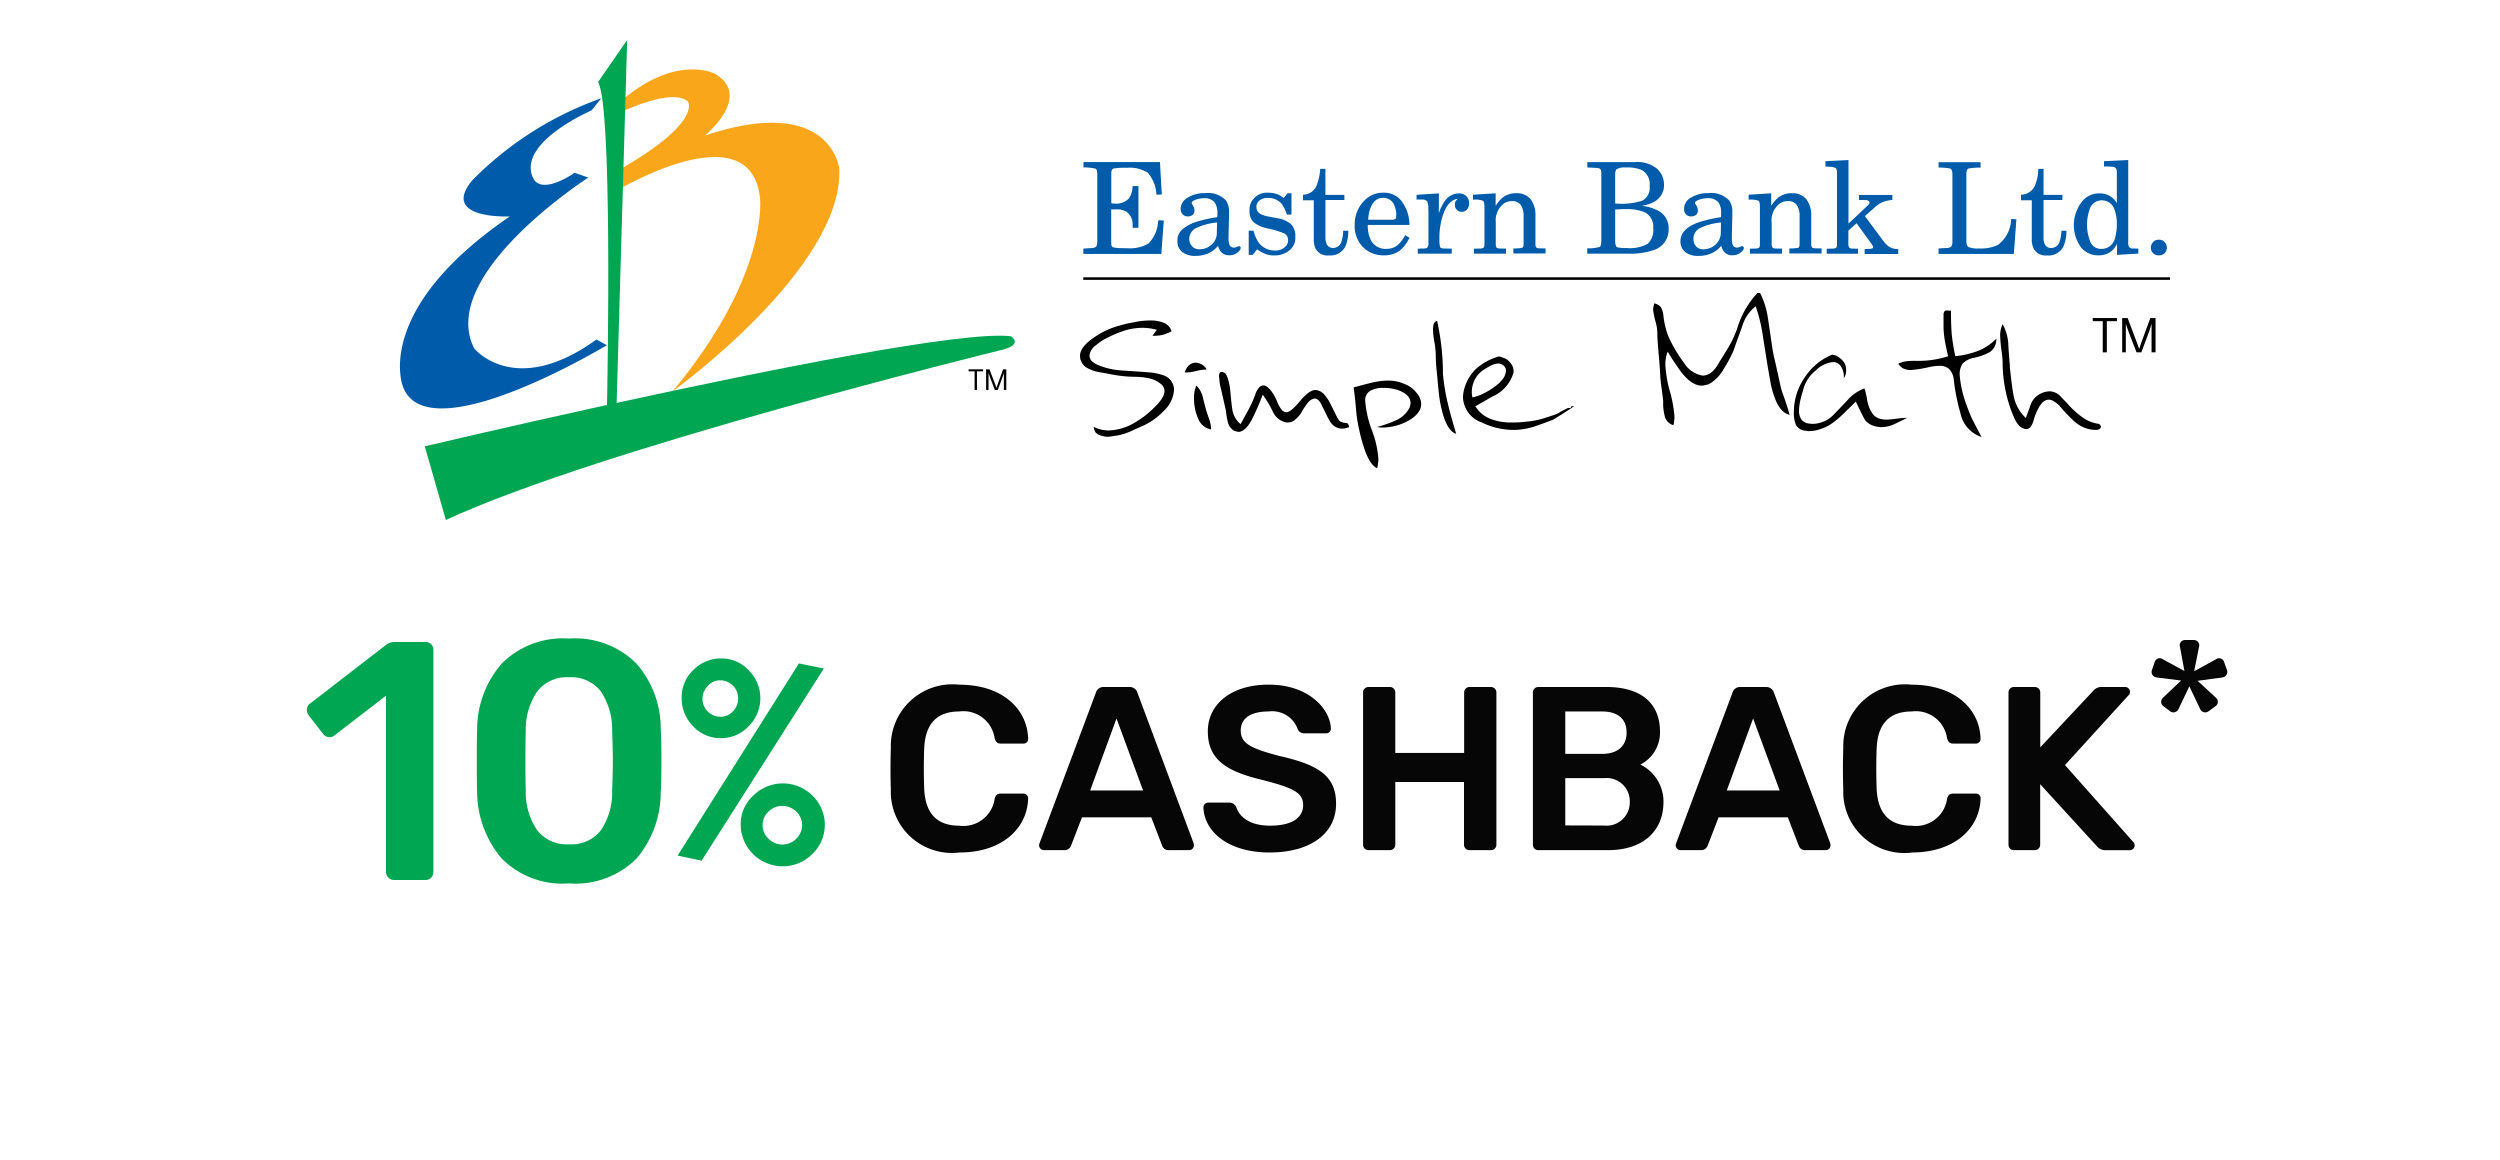 <svg xmlns="http://www.w3.org/2000/svg" xmlns:xlink="http://www.w3.org/1999/xlink" viewBox="1209 119 125 58">
  <defs>
    <style>
      .cls-1 {
        opacity: 0;
      }

      .cls-2 {
        fill: #fff;
      }

      .cls-3 {
        fill: #00a651;
      }

      .cls-4 {
        fill: #050605;
      }

      .cls-5, .cls-7 {
        fill: #005baa;
      }

      .cls-6 {
        fill: #faa61a;
      }

      .cls-7, .cls-8 {
        fill-rule: evenodd;
      }

      .cls-9 {
        filter: url(#Rectangle_1499);
      }
    </style>
    <filter id="Rectangle_1499" x="1210" y="139" width="123" height="38" filterUnits="userSpaceOnUse">
      <feOffset dy="1" input="SourceAlpha"/>
      <feGaussianBlur stdDeviation="3" result="blur"/>
      <feFlood flood-opacity="0.161"/>
      <feComposite operator="in" in2="blur"/>
      <feComposite in="SourceGraphic"/>
    </filter>
  </defs>
  <g id="ebl" transform="translate(16)">
    <rect id="Rectangle_3" data-name="Rectangle 3" class="cls-1" width="125" height="58" transform="translate(1193 119)"/>
    <g id="ebl-2" data-name="ebl" transform="translate(133)">
      <g id="icon-offerBkash20percentCashBack" transform="translate(-4108 5005)">
        <g id="Group_460" data-name="Group 460" transform="translate(5178 -4864.138)">
          <g class="cls-9" transform="matrix(1, 0, 0, 1, -1219, -140.86)">
            <path id="Rectangle_1499-2" data-name="Rectangle 1499" class="cls-2" d="M4,6.138H105v16a4,4,0,0,1-4,4H4a4,4,0,0,1-4-4v-12a4,4,0,0,1,4-4Z" transform="translate(1219 140.86)"/>
          </g>
        </g>
        <g id="Group_461" data-name="Group 461" transform="translate(616.55 -161.88)">
          <path id="Path_218" data-name="Path 218" class="cls-3" d="M89.774,45.361l-1.2-.253L94.638,35.5l1.248.253Zm.976-6.123a1.869,1.869,0,0,1-1.4-.595,1.969,1.969,0,0,1-.574-1.416,1.886,1.886,0,0,1,.584-1.4,1.94,1.94,0,0,1,1.4-.576,1.852,1.852,0,0,1,1.376.6,1.969,1.969,0,0,1-.011,2.791,1.877,1.877,0,0,1-1.385.595M90.7,36.343a.819.819,0,0,0-.618.285.92.92,0,0,0-.265.639.9.9,0,0,0,.9.9.828.828,0,0,0,.628-.275.92.92,0,0,0,.255-.648.9.9,0,0,0-.9-.9m3.111,9.3a2.1,2.1,0,0,1-2.085-2.092,1.93,1.93,0,0,1,.634-1.447,2.1,2.1,0,0,1,2.951,0,2.026,2.026,0,0,1-.01,2.933,2.084,2.084,0,0,1-1.489.606M93.8,42.625a.954.954,0,0,0-.683.286.92.92,0,0,0-.293.68.906.906,0,0,0,.3.68.983.983,0,0,0,.694.285.951.951,0,0,0,.683-.285.93.93,0,0,0,.293-.679.919.919,0,0,0-.293-.69,1,1,0,0,0-.7-.276" transform="translate(4496.757 -4726.449)"/>
          <path id="Path_36" data-name="Path 36" class="cls-3" d="M4.709,0A.393.393,0,0,1,4.42-.119.393.393,0,0,1,4.3-.408V-9.214L1.717-7.225a.36.36,0,0,1-.238.085.407.407,0,0,1-.34-.187L.425-8.245A.486.486,0,0,1,.34-8.5a.407.407,0,0,1,.187-.34l3.808-2.941A.677.677,0,0,1,4.76-11.9h1.5a.4.4,0,0,1,.3.111.4.4,0,0,1,.11.3V-.408a.409.409,0,0,1-.11.289.386.386,0,0,1-.3.119Zm8.738.17a4.274,4.274,0,0,1-3.375-1.258,5.2,5.2,0,0,1-1.216-3.3Q8.84-4.845,8.84-5.95q0-1.122.017-1.6a5.009,5.009,0,0,1,1.224-3.264,4.311,4.311,0,0,1,3.366-1.258,4.334,4.334,0,0,1,3.383,1.258,4.939,4.939,0,0,1,1.207,3.264q.034.476.034,1.6,0,1.105-.034,1.564a5.13,5.13,0,0,1-1.2,3.3A4.3,4.3,0,0,1,13.447.17Zm0-1.955a1.866,1.866,0,0,0,1.6-.706,3.411,3.411,0,0,0,.561-1.98q.034-.986.034-1.5,0-.561-.034-1.479a3.422,3.422,0,0,0-.561-1.972,1.857,1.857,0,0,0-1.6-.714,1.861,1.861,0,0,0-1.59.714,3.381,3.381,0,0,0-.569,1.972q-.017.459-.017,1.479,0,1,.017,1.5a3.37,3.37,0,0,0,.569,1.98A1.871,1.871,0,0,0,13.447-1.785Z" transform="translate(4566.45 -4680.12)"/>
        </g>
        <path id="Path_284" data-name="Path 284" class="cls-4" d="M3.969,1.325c2.121,0,3.392-1.189,3.438-2.7a.232.232,0,0,0-.068-.177.232.232,0,0,0-.177-.068H6.055c-.186,0-.28.058-.326.28A1.577,1.577,0,0,1,3.957-.016c-1.049,0-1.7-.548-1.748-1.876q-.035-1,0-1.958c.047-1.329.7-1.876,1.748-1.876A1.575,1.575,0,0,1,5.729-4.4c.058.21.14.28.326.28H7.163a.232.232,0,0,0,.177-.068.232.232,0,0,0,.068-.177c-.047-1.515-1.317-2.7-3.438-2.7a3.081,3.081,0,0,0-2.436.795A3.081,3.081,0,0,0,.542-3.908c-.023.664-.023,1.445,0,2.075A3.058,3.058,0,0,0,1.525.538a3.058,3.058,0,0,0,2.444.787ZM8.2,1.208H9.214A.353.353,0,0,0,9.552.987L10.1-.435h3.462L14.109.987a.329.329,0,0,0,.338.221h1.014a.237.237,0,0,0,.233-.245.36.36,0,0,0-.012-.1L12.873-6.659a.4.4,0,0,0-.408-.291H11.2a.391.391,0,0,0-.408.291L7.978.859a.433.433,0,0,0-.023.1.246.246,0,0,0,.245.249Zm2.308-2.984,1.317-3.6,1.329,3.6Zm8.986,3.1c1.97,0,3.31-.909,3.31-2.436,0-1.375-.851-1.946-2.832-2.389-1.41-.373-1.935-.618-1.935-1.27s.548-.956,1.4-.956a1.352,1.352,0,0,1,1.445.874.343.343,0,0,0,.338.221H22.3a.239.239,0,0,0,.175-.07.239.239,0,0,0,.07-.175c-.035-.944-1.072-2.191-3.112-2.191-1.888,0-3.042.991-3.042,2.331,0,1.4.909,1.993,2.646,2.413,1.492.385,2.121.606,2.121,1.27,0,.641-.548,1.037-1.667,1.037-1.049,0-1.538-.478-1.678-.932a.383.383,0,0,0-.361-.221H16.417a.239.239,0,0,0-.175.07.239.239,0,0,0-.07.175c.035,1.154,1.165,2.25,3.322,2.25Zm4.93-.117h1.061a.269.269,0,0,0,.28-.28V-2.2H29.2V.928a.269.269,0,0,0,.28.28h1.049a.272.272,0,0,0,.291-.28V-6.659a.275.275,0,0,0-.08-.211.275.275,0,0,0-.211-.08H29.482a.272.272,0,0,0-.2.083.272.272,0,0,0-.075.208v3.007H25.764V-6.659a.272.272,0,0,0-.075-.208.272.272,0,0,0-.2-.083h-1.06a.272.272,0,0,0-.2.083.272.272,0,0,0-.075.208V.928a.269.269,0,0,0,.28.28Zm8.5,0H36.4c1.807,0,2.774-1,2.774-2.413a2.057,2.057,0,0,0-1.154-1.865A1.8,1.8,0,0,0,39-4.713c0-1.329-.828-2.238-2.7-2.238H32.92a.272.272,0,0,0-.2.083.272.272,0,0,0-.075.208V.928a.269.269,0,0,0,.28.28Zm1.34-4.814v-2.12h1.83c.828,0,1.235.4,1.235,1.049s-.408,1.072-1.235,1.072Zm0,3.578V-2.393H36.21a1.159,1.159,0,0,1,.911.305,1.159,1.159,0,0,1,.368.888,1.156,1.156,0,0,1-.375.877,1.156,1.156,0,0,1-.907.3ZM40.03,1.208h1.014a.353.353,0,0,0,.338-.221L41.93-.435h3.462L45.939.987a.329.329,0,0,0,.338.221h1.014a.237.237,0,0,0,.233-.245.359.359,0,0,0-.012-.1L44.7-6.659a.4.4,0,0,0-.4-.291H43.03a.391.391,0,0,0-.408.291L39.808.859a.433.433,0,0,0-.023.1.246.246,0,0,0,.245.249Zm2.308-2.984,1.317-3.6,1.329,3.6Zm9.254,3.1c2.121,0,3.392-1.189,3.438-2.7a.232.232,0,0,0-.068-.177.232.232,0,0,0-.177-.068H53.678c-.186,0-.28.058-.326.28A1.577,1.577,0,0,1,51.58-.016c-1.049,0-1.7-.548-1.748-1.876q-.035-1,0-1.958c.047-1.329.7-1.876,1.748-1.876A1.575,1.575,0,0,1,53.351-4.4c.058.21.14.28.326.28h1.107a.232.232,0,0,0,.177-.068.232.232,0,0,0,.068-.177c-.047-1.515-1.317-2.7-3.438-2.7a3.081,3.081,0,0,0-2.436.8,3.081,3.081,0,0,0-.991,2.363c-.023.664-.023,1.445,0,2.075a3.058,3.058,0,0,0,.984,2.37,3.058,3.058,0,0,0,2.443.786Zm5.1-.117h1.026a.272.272,0,0,0,.291-.28V-2.09L60.834,1a.564.564,0,0,0,.455.21h1.2a.246.246,0,0,0,.245-.245.249.249,0,0,0-.058-.152L59.249-3.046l3.205-3.52a.224.224,0,0,0,.047-.14.246.246,0,0,0-.245-.245H61.1a.539.539,0,0,0-.455.21L58.013-3.932V-6.659a.275.275,0,0,0-.08-.211.275.275,0,0,0-.211-.08H56.7a.272.272,0,0,0-.2.083.272.272,0,0,0-.075.208V.928a.269.269,0,0,0,.28.28Zm7.832-6.93a.279.279,0,0,0,.361-.058c0-.012.023-.023.047-.082l.536-1.119L66-5.863c.023.058.047.07.047.082a.279.279,0,0,0,.361.058L66.79-6a.26.26,0,0,0,.058-.35c0-.012-.023-.035-.07-.082l-.9-.828L67.1-7.424l.093-.023a.277.277,0,0,0,.163-.326L67.2-8.216a.264.264,0,0,0-.315-.163.291.291,0,0,0-.093.047l-1.084.594L65.95-8.95a.437.437,0,0,0,.012-.093.267.267,0,0,0-.256-.256H65.24a.267.267,0,0,0-.256.256A.437.437,0,0,0,65-8.95l.221,1.2-1.072-.583a.291.291,0,0,0-.093-.047.264.264,0,0,0-.315.163l-.152.443a.277.277,0,0,0,.163.326l.093.023,1.212.152-.886.839c-.047.047-.07.07-.07.082a.26.26,0,0,0,.058.35Z" transform="translate(5212 -4844.7)"/>
      </g>
      <g id="Group_5" data-name="Group 5" transform="translate(-276 -23)">
        <path id="Path_35" data-name="Path 35" class="cls-2" d="M33.59,15.1a2.007,2.007,0,0,0-.79-.27,6.39,6.39,0,0,0-.81-.05,64.73,64.73,0,0,0-9.62,1.36c2-2.29,3.72-5.07,3.61-7.78a.615.615,0,0,1-.01-.13c-.16-1.42-1.47-4.09-5.36-4.09h-.18a3.351,3.351,0,0,0-1.61-2.15c-.02-.01-.05-.03-.07-.04a4.461,4.461,0,0,0-2.11-.48,6.179,6.179,0,0,0-1.31.15c0-.01-.01-.03-.01-.04a2.671,2.671,0,0,0-.13-.4l-.06-.12a2.112,2.112,0,0,0-.21-.31.27.27,0,0,0-.07-.08A1.777,1.777,0,0,0,14.5.35a.3.3,0,0,1-.08-.04,2.115,2.115,0,0,0-.37-.18A.333.333,0,0,0,13.99.1a.06.06,0,0,1-.04-.01A2.265,2.265,0,0,0,13.43,0h-.06a1.684,1.684,0,0,0-.45.06c-.03,0-.06.02-.09.02a3.054,3.054,0,0,0-.32.13.612.612,0,0,0-.12.05,2.61,2.61,0,0,0-.27.19.55.55,0,0,1-.09.07,2.359,2.359,0,0,0-.3.34l-1.46,2.1a2.015,2.015,0,0,0-.28.64,19.435,19.435,0,0,0-5.78,4,1.2,1.2,0,0,1-.11.12,2.983,2.983,0,0,0-.67,3.29,2.329,2.329,0,0,0,.2.34C-1.03,15.74.04,19.38.28,20.02A3.59,3.59,0,0,0,1.4,21.57a2,2,0,0,0-.07,1.3l1.05,3.68a2,2,0,0,0,1.09,1.27A2.036,2.036,0,0,0,4.3,28a1.951,1.951,0,0,0,.85-.19c7.25-3.37,26.3-8.09,27.21-8.32,1.72-.37,2.23-1.3,2.36-2.03A2.3,2.3,0,0,0,33.59,15.1Zm-23.17.42a4.223,4.223,0,0,1-2.28.89,1.658,1.658,0,0,1-.7-.15c-.04-.81.98-2.45,2.98-4.15C10.43,13.14,10.43,14.28,10.42,15.52Zm4.51,1.72.19-6.63a7.162,7.162,0,0,1,2.63-.76,1.132,1.132,0,0,1,.23.02,1.639,1.639,0,0,1,.04.24C18.02,10.13,18.19,12.9,14.93,17.24Z" transform="translate(1353.996 142)"/>
        <rect id="Rectangle_1502" data-name="Rectangle 1502" class="cls-2" width="105" height="20" rx="4" transform="translate(1346 147)"/>
        <g id="Group_2" data-name="Group 2" transform="translate(1356 144)">
          <path id="Path_17" data-name="Path 17" class="cls-5" d="M22.584,30.655s-8.985,5.427-10.2,2.063c0,0-1.537-3.8,5.346-8.5,0,0-3.524.164-1.865-1.819a17.043,17.043,0,0,1,6.437-4.088l-.484.606s-3.656,1.568-2.952,3.318c.4,1.011,2.105-.2,2.105-.2l.687.24s-7.57,4.855-5.709,8.539c0,0,2.021,2.513,6.113-.443l.519.282Z" transform="translate(-12.24 -15.396)"/>
          <path id="Path_18" data-name="Path 18" class="cls-6" d="M43.358,15.892c-.066.059,0,.488,0,.488s2.712-1.342,3.524-.61c0,0,.77,1.053-3.562,3.485v.972s6.685-4.012,7.166.362c0,0,.488,3.844-4.371,9.675,0,0,8.543-6.152,8.337-11.129,0,0-.4-3.768-6.716-1.666,0,0,2.387-1.938.523-3.074,0,0-1.98-1.1-4.9,1.5Z" transform="translate(-32.487 -12.696)"/>
          <path id="Path_19" data-name="Path 19" class="cls-3" d="M25.911,9.95l-.526,18.145c7.6-1.659,17.336-3.618,19.713-3.332,0,0,.735.446-.641.728,0,0-19.96,4.9-27.611,8.459L15.79,30.266s4.022-.951,9.114-2.07c.031-1.7.272-14.97-.45-16.144l1.457-2.1Z" transform="translate(-14.553 -9.95)"/>
          <path id="Path_20" data-name="Path 20" d="M94.228,58.228V57.3h.307v-.1H93.81v.1h.3v.931Z" transform="translate(-65.38 -40.732)"/>
          <path id="Path_21" data-name="Path 21" d="M96.32,58.222V57.19h.167l.3.781c.014.045.031.094.049.146.017-.049.035-.1.052-.146l.282-.781h.16v1.032h-.122v-.857a2.133,2.133,0,0,1-.084.261l-.22.6h-.146l-.223-.586q-.042-.11-.094-.272v.857Z" transform="translate(-67.015 -40.725)"/>
        </g>
        <g id="Group_4" data-name="Group 4" transform="translate(1390 150)">
          <g id="Group_1" data-name="Group 1" transform="translate(0.163)">
            <path id="Path_2" data-name="Path 2" class="cls-5" d="M16.124,80.31l.093,1.623-.268.012a1.81,1.81,0,0,0-.436-1.1,1.689,1.689,0,0,0-1.041-.244,3.631,3.631,0,0,0-.669.035c-.076.029-.111.1-.111.25v1.489c.052.006.087.012.1.012h.058a.857.857,0,0,0,.739-.273,1.251,1.251,0,0,0,.169-.6h.291V83.6h-.291v-.128a.779.779,0,0,0-.332-.692,1.038,1.038,0,0,0-.524-.1h-.215v1.635l.006.116a.162.162,0,0,0,.087.145,1.5,1.5,0,0,0,.25.035,1.282,1.282,0,0,0,.18.006c.111.006.2.006.273.006a1.882,1.882,0,0,0,1.059-.227,1.714,1.714,0,0,0,.489-1.111l.023-.064.262.017-.122,1.67h-3.9v-.268l.378-.023c.145,0,.244-.041.279-.1a.716.716,0,0,0,.041-.279V80.979c0-.186-.023-.3-.081-.332a2.368,2.368,0,0,0-.611-.064v-.268h3.828Z" transform="translate(-12.29 -80.211)"/>
            <path id="Path_3" data-name="Path 3" class="cls-7" d="M21.946,85.661a.774.774,0,0,0,.4-.727l.012-.378v-.1a3.145,3.145,0,0,0-1.012.262.613.613,0,0,0-.378.559.583.583,0,0,0,.14.367.473.473,0,0,0,.384.151.866.866,0,0,0,.454-.128ZM21.1,84.5a6.288,6.288,0,0,1,1.263-.308c0-.029.006-.052.006-.07a.335.335,0,0,0,.006-.087.977.977,0,0,0-.134-.582.667.667,0,0,0-.57-.209,1.186,1.186,0,0,0-.39.076c-.122.047-.192.1-.192.169a.706.706,0,0,0,.07.134.482.482,0,0,1,.07.233.312.312,0,0,1-.087.221.407.407,0,0,1-.244.076.351.351,0,0,1-.268-.111.425.425,0,0,1-.093-.279.655.655,0,0,1,.349-.547,1.57,1.57,0,0,1,.873-.227,1.236,1.236,0,0,1,1.047.367,1,1,0,0,1,.151.593v.157l-.023.96V85.2a.965.965,0,0,0,.035.337.23.23,0,0,0,.233.175.4.4,0,0,0,.145-.035.308.308,0,0,1,.116-.035.047.047,0,0,1,.047.023.083.083,0,0,1,.029.064c0,.07-.052.145-.163.233a.63.63,0,0,1-.4.134.524.524,0,0,1-.425-.175.914.914,0,0,1-.145-.3,1.257,1.257,0,0,1-.512.39,1.6,1.6,0,0,1-.605.116,1.056,1.056,0,0,1-.663-.186.675.675,0,0,1-.25-.576c-.017-.361.233-.646.727-.855Z" transform="translate(-15.668 -81.332)"/>
            <path id="Path_4" data-name="Path 4" class="cls-5" d="M26.791,83.206a.887.887,0,0,1,.687-.256,1.368,1.368,0,0,1,.5.093,1.3,1.3,0,0,1,.273.175l.192-.239h.2v1.065h-.233a1.874,1.874,0,0,0-.244-.518.855.855,0,0,0-.7-.314.649.649,0,0,0-.425.128.394.394,0,0,0-.151.32.384.384,0,0,0,.192.349,1.448,1.448,0,0,0,.384.128l.529.1a1.289,1.289,0,0,1,.64.3.855.855,0,0,1,.2.623.788.788,0,0,1-.314.687,1.138,1.138,0,0,1-.739.239A1.172,1.172,0,0,1,27.309,86a1.785,1.785,0,0,1-.384-.221l-.221.279h-.2v-1.21h.239A1.783,1.783,0,0,0,27,85.44a.984.984,0,0,0,.826.4.668.668,0,0,0,.471-.157.425.425,0,0,0,.175-.337.373.373,0,0,0-.192-.361,4.587,4.587,0,0,0-.785-.239,1.7,1.7,0,0,1-.733-.308.741.741,0,0,1-.215-.6.788.788,0,0,1,.244-.628Z" transform="translate(-18.232 -81.315)"/>
            <path id="Path_5" data-name="Path 5" class="cls-5" d="M31.16,82.2l.07-.012a.743.743,0,0,0,.657-.564,2.483,2.483,0,0,0,.14-.721h.262v1.3h.948v.256h-.948v1.868a.814.814,0,0,0,.052.308.337.337,0,0,0,.337.221.441.441,0,0,0,.419-.337,2.01,2.01,0,0,0,.081-.524h.256a2.094,2.094,0,0,1-.128.745.837.837,0,0,1-.844.489.677.677,0,0,1-.669-.343,1.17,1.17,0,0,1-.087-.5V82.471h-.541V82.2Z" transform="translate(-20.181 -80.458)"/>
            <path id="Path_6" data-name="Path 6" class="cls-7" d="M37.641,84.271c.035-.029.052-.1.052-.215a1.181,1.181,0,0,0-.087-.448.586.586,0,0,0-.57-.4c-.3,0-.518.18-.646.547a1.728,1.728,0,0,0-.1.547h1.146a.366.366,0,0,0,.2-.035Zm-1.617-.844a1.29,1.29,0,0,1,1.018-.477,1.1,1.1,0,0,1,.937.448,1.983,1.983,0,0,1,.372,1.164H36.267a1.674,1.674,0,0,0,.128.7.811.811,0,0,0,.809.495.835.835,0,0,0,.6-.227,1.715,1.715,0,0,0,.332-.454l.215.122a1.765,1.765,0,0,1-.495.657,1.338,1.338,0,0,1-.8.227,1.433,1.433,0,0,1-1.018-.4,1.529,1.529,0,0,1-.425-1.158,1.688,1.688,0,0,1,.413-1.105Z" transform="translate(-22.042 -81.315)"/>
            <path id="Path_7" data-name="Path 7" class="cls-5" d="M40.93,83.33v-.25l1.117-.07V84a2.292,2.292,0,0,1,.3-.611.846.846,0,0,1,.7-.378.514.514,0,0,1,.378.14.522.522,0,0,1,.134.361.465.465,0,0,1-.093.285.331.331,0,0,1-.285.134.316.316,0,0,1-.233-.1.309.309,0,0,1-.1-.25.366.366,0,0,1,.029-.169,1.643,1.643,0,0,1,.111-.134c-.3.047-.512.268-.681.657a3.607,3.607,0,0,0-.233,1.35,1.664,1.664,0,0,0,.029.4c.023.052.1.081.215.081l.372.006v.25h-1.7v-.25h.087a.334.334,0,0,1,.07-.006h.116c.1,0,.186-.017.215-.058a.365.365,0,0,0,.047-.233V83.947l-.006-.221a.817.817,0,0,0-.052-.308.287.287,0,0,0-.227-.1H40.93Z" transform="translate(-24.266 -81.34)"/>
            <path id="Path_8" data-name="Path 8" class="cls-5" d="M45.838,85.774l.273-.006a.332.332,0,0,0,.192-.041c.035-.029.052-.087.052-.186V83.673c0-.163-.029-.268-.087-.3a1.127,1.127,0,0,0-.489-.047v-.25l1.135-.07v.623a2.037,2.037,0,0,1,.337-.4,1.056,1.056,0,0,1,.681-.227.881.881,0,0,1,.733.3,1.312,1.312,0,0,1,.239.844v1.4a.229.229,0,0,0,.041.163c.023.035.087.047.186.047l.279.006v.25H47.8v-.25a2.255,2.255,0,0,0,.431-.029c.052-.023.081-.087.081-.192V84.156a1.016,1.016,0,0,0-.134-.559.526.526,0,0,0-.46-.2.7.7,0,0,0-.413.134,1.07,1.07,0,0,0-.384.937v1.065c0,.1.012.157.041.186s.093.047.192.047l.279.006v.25H45.827v-.244Z" transform="translate(-26.295 -81.34)"/>
            <path id="Path_9" data-name="Path 9" class="cls-7" d="M57.276,82.676a2.646,2.646,0,0,1-.279.012v1.565c0,.175.035.279.087.32a1.527,1.527,0,0,0,.471.041,1.845,1.845,0,0,0,1.071-.209.955.955,0,0,0,.273-.785.8.8,0,0,0-.46-.809,2.457,2.457,0,0,0-.931-.14,1.737,1.737,0,0,0-.233.006ZM55.6,84.631a2.09,2.09,0,0,0,.623-.07c.058-.035.081-.145.081-.332V80.861l-.006-.087a.163.163,0,0,0-.1-.14,1.155,1.155,0,0,0-.239-.029l-.355-.017V80.32h2.374a1.546,1.546,0,0,1,1.117.337,1.061,1.061,0,0,1,.343.768.928.928,0,0,1-.471.867,1.824,1.824,0,0,1-.652.215,2.166,2.166,0,0,1,.785.221.972.972,0,0,1,.57.925,1.073,1.073,0,0,1-.8,1.082,3.5,3.5,0,0,1-1.21.163H55.6v-.268Zm2.735-2.374a.714.714,0,0,0,.384-.739.807.807,0,0,0-.39-.8,1.869,1.869,0,0,0-.82-.128.786.786,0,0,0-.413.07c-.064.035-.1.134-.1.274v1.455a3.374,3.374,0,0,0,1.338-.134Z" transform="translate(-30.401 -80.215)"/>
            <path id="Path_10" data-name="Path 10" class="cls-7" d="M65.236,85.661a.806.806,0,0,0,.4-.727l.006-.378v-.1a3.065,3.065,0,0,0-1.007.262.6.6,0,0,0-.367.559.573.573,0,0,0,.128.367.468.468,0,0,0,.378.151.933.933,0,0,0,.46-.128ZM64.381,84.5a6.4,6.4,0,0,1,1.263-.308.334.334,0,0,0,.006-.07v-.087a.942.942,0,0,0-.128-.582.68.68,0,0,0-.576-.209,1.219,1.219,0,0,0-.4.076c-.128.047-.2.1-.2.169a.808.808,0,0,0,.081.134.541.541,0,0,1,.064.233.3.3,0,0,1-.093.221.4.4,0,0,1-.244.076.335.335,0,0,1-.268-.111.393.393,0,0,1-.087-.279.636.636,0,0,1,.343-.547,1.6,1.6,0,0,1,.873-.227,1.238,1.238,0,0,1,1.041.367.962.962,0,0,1,.157.593v.157l-.023.96V85.2a1.45,1.45,0,0,0,.029.337.225.225,0,0,0,.233.175.429.429,0,0,0,.145-.035.308.308,0,0,1,.116-.035.057.057,0,0,1,.052.023.079.079,0,0,1,.023.064c0,.07-.052.145-.163.233a.637.637,0,0,1-.4.134.516.516,0,0,1-.425-.175.914.914,0,0,1-.145-.3,1.238,1.238,0,0,1-.518.39,1.576,1.576,0,0,1-.605.116,1.063,1.063,0,0,1-.669-.186.688.688,0,0,1-.244-.576c.012-.361.256-.646.751-.855Z" transform="translate(-33.759 -81.332)"/>
            <path id="Path_11" data-name="Path 11" class="cls-5" d="M69.522,85.774l.273-.006a.361.361,0,0,0,.192-.041c.035-.029.047-.087.047-.186V83.673c0-.163-.023-.268-.081-.3a1.126,1.126,0,0,0-.483-.047v-.25l1.129-.07v.623a2.037,2.037,0,0,1,.337-.4,1.056,1.056,0,0,1,.681-.227.9.9,0,0,1,.739.3,1.347,1.347,0,0,1,.244.844v1.4a.229.229,0,0,0,.041.163c.023.035.093.047.192.047l.285.006v.25H71.506v-.25a2.507,2.507,0,0,0,.436-.029c.052-.023.076-.087.076-.192V84.156a.967.967,0,0,0-.14-.559.5.5,0,0,0-.454-.2.7.7,0,0,0-.419.134,1.055,1.055,0,0,0-.384.937v1.065a.266.266,0,0,0,.047.186c.029.035.1.047.192.047l.279.006v.25H69.534v-.244Z" transform="translate(-36.201 -81.34)"/>
            <path id="Path_12" data-name="Path 12" class="cls-5" d="M76.07,80.466V80.2l1.152-.058v3.177l.948-.89c.035-.035.064-.07.081-.087a.107.107,0,0,0,.023-.076.1.1,0,0,0-.035-.07.221.221,0,0,0-.151-.052l-.343-.006v-.25h1.67v.25a1.584,1.584,0,0,0-.5.116,1.334,1.334,0,0,0-.419.291l-.454.4.867,1.169a1.594,1.594,0,0,0,.3.332.781.781,0,0,0,.5.145v.25H78.031v-.25l.209-.006a.677.677,0,0,0,.175-.023.073.073,0,0,0,.035-.064.1.1,0,0,0-.012-.058,1.028,1.028,0,0,0-.076-.122L77.623,83.3l-.407.372v.646a.29.29,0,0,0,.047.2.217.217,0,0,0,.169.052l.268.006v.25H76.134v-.25l.268-.006c.116,0,.18-.017.209-.052a.341.341,0,0,0,.035-.2V80.768c0-.122-.023-.2-.081-.233a.764.764,0,0,0-.32-.058l-.175-.012Z" transform="translate(-38.961 -80.14)"/>
            <path id="Path_13" data-name="Path 13" class="cls-5" d="M85.79,84.909v-.268c.233-.012.367-.023.413-.023a.419.419,0,0,0,.1-.012.209.209,0,0,0,.14-.087.524.524,0,0,0,.041-.215V80.929c0-.163-.047-.256-.116-.285a3.09,3.09,0,0,0-.576-.047V80.33h2.1V80.6a3.029,3.029,0,0,0-.611.047c-.064.029-.1.122-.1.285V84.24c0,.18.035.291.111.332a1.238,1.238,0,0,0,.535.07,1.96,1.96,0,0,0,.937-.18,1.671,1.671,0,0,0,.657-1.292l.262.012-.128,1.734H85.79Z" transform="translate(-43.026 -80.219)"/>
            <path id="Path_14" data-name="Path 14" class="cls-5" d="M92.876,82.2l.07-.012a.761.761,0,0,0,.663-.564,2.152,2.152,0,0,0,.128-.721H94v1.3h.943v.256H94v1.868a.819.819,0,0,0,.047.308.336.336,0,0,0,.337.221.433.433,0,0,0,.425-.337,2.242,2.242,0,0,0,.087-.524h.25a1.959,1.959,0,0,1-.134.745.827.827,0,0,1-.844.489.669.669,0,0,1-.663-.343,1.08,1.08,0,0,1-.093-.5V82.471H92.87V82.2Z" transform="translate(-45.986 -80.458)"/>
            <path id="Path_15" data-name="Path 15" class="cls-7" d="M98.252,84.259a.582.582,0,0,0,.547.326.686.686,0,0,0,.675-.535,2.413,2.413,0,0,0,.093-.7,1.983,1.983,0,0,0-.122-.739.65.65,0,0,0-.634-.454.628.628,0,0,0-.611.477,2.312,2.312,0,0,0,.052,1.623Zm-.471-1.978a1.078,1.078,0,0,1,.931-.471.953.953,0,0,1,.855.489V80.745c0-.145-.052-.233-.163-.262a3.844,3.844,0,0,0-.477-.017V80.2l1.21-.058v4.172a.33.33,0,0,0,.041.169.229.229,0,0,0,.209.081l.256.006v.25l-1.065.064v-.559a.976.976,0,0,1-.268.361,1.015,1.015,0,0,1-.663.221,1.11,1.11,0,0,1-.861-.384,1.9,1.9,0,0,1-.006-2.24Z" transform="translate(-47.889 -80.14)"/>
            <path id="Path_16" data-name="Path 16" class="cls-5" d="M104.717,87.106a.382.382,0,0,1,.116.279.432.432,0,0,1-.116.285.376.376,0,0,1-.279.1.379.379,0,0,1-.407-.384.418.418,0,0,1,.116-.279.347.347,0,0,1,.285-.116.354.354,0,0,1,.285.116Z" transform="translate(-50.653 -83.004)"/>
          </g>
          <g id="Group_3" data-name="Group 3" transform="translate(0 6.651)">
            <path id="Path_22" data-name="Path 22" d="M15.862,106.342a2.006,2.006,0,0,0,.291-.39.669.669,0,0,0,.081-.285.453.453,0,0,0-.157-.343,1.373,1.373,0,0,0-.64-.308,3.464,3.464,0,0,0-.687-.07,6.218,6.218,0,0,1-1.047-.1c-.041,0-.244-.047-.634-.116a2.022,2.022,0,0,1-.762-.262.769.769,0,0,1-.279-.407,1.4,1.4,0,0,1-.017-.163c0-.314.262-.634.78-.972a4,4,0,0,1,1.222-.547,5.812,5.812,0,0,1,.681-.157,3.937,3.937,0,0,1,.832-.093,1.79,1.79,0,0,1,.687.122.679.679,0,0,1,.378.419,2.525,2.525,0,0,1-.471.186,2.4,2.4,0,0,1-.489.041l.221-.3a2.723,2.723,0,0,0-.716-.1,3.079,3.079,0,0,0-.826.116,5.449,5.449,0,0,0-.879.355,2.622,2.622,0,0,0-.611.39.751.751,0,0,0-.337.524.419.419,0,0,0,.1.262,1.021,1.021,0,0,0,.332.215,3.651,3.651,0,0,0,1.233.273c.5.035.966.064,1.414.1a2.847,2.847,0,0,1,.652.151.763.763,0,0,1,.448.442.686.686,0,0,1,.047.279,1.555,1.555,0,0,1-.512,1.047,3.285,3.285,0,0,1-1,.727c-.221.1-.436.192-.646.291a3.208,3.208,0,0,1-.687.215c-.058.006-.145.017-.244.035a1.342,1.342,0,0,1-.221.023.387.387,0,0,1-.186-.023.553.553,0,0,1-.157-.035.6.6,0,0,1-.268-.157.7.7,0,0,1-.093-.279,1.4,1.4,0,0,0,.361.134,1.732,1.732,0,0,0,.384.047,2.705,2.705,0,0,0,1.321-.4,4.736,4.736,0,0,0,1.1-.89Z" transform="translate(-12.01 -100.757)"/>
            <path id="Path_23" data-name="Path 23" class="cls-8" d="M22.11,106.1a2.5,2.5,0,0,0-.518.07,2.1,2.1,0,0,1-.471.076c-.047,0-.087-.006-.111-.006.111-.32.3-.483.559-.483a.66.66,0,0,1,.541.343Zm-.064,1.9c.012.052.064.233.169.535a1.741,1.741,0,0,1,.116.559.843.843,0,0,1-.64-.518,2.474,2.474,0,0,1-.215-1.007,1.569,1.569,0,0,1,.116-.669,1.245,1.245,0,0,1,.337.64c.052.215.093.367.116.46Z" transform="translate(-15.774 -102.275)"/>
            <path id="Path_24" data-name="Path 24" d="M24.734,109.5a.679.679,0,0,1-.337-.454,3.882,3.882,0,0,1-.093-.559c-.1-.442-.2-.884-.3-1.315-.012-.087-.023-.175-.029-.262s-.017-.134-.017-.145c0-.151.047-.221.134-.221a.322.322,0,0,1,.14.052q.1.044.192.367a2.752,2.752,0,0,1,.093.495c.029.314.058.628.1.931a1.206,1.206,0,0,0,.419.768c.134-.244.262-.483.4-.733a5.309,5.309,0,0,0,.332-.739.994.994,0,0,1,.186-.349.309.309,0,0,1,.215-.116c.128,0,.256.1.4.279a2.377,2.377,0,0,1,.3.547,1.634,1.634,0,0,0,.227.4.313.313,0,0,0,.239.116c.134,0,.361-.18.669-.553s.576-.559.768-.559a.64.64,0,0,1,.454.233,1.991,1.991,0,0,1,.285.425c.122.244.25.495.372.751a1.491,1.491,0,0,0,.111.151.949.949,0,0,0,.169.064.691.691,0,0,0,.186.029c.041,0,.087.076.122.2a1.073,1.073,0,0,1-.372.081.714.714,0,0,1-.605-.39c-.047-.052-.175-.332-.407-.8-.1-.209-.221-.32-.349-.32a.514.514,0,0,0-.332.209,2.447,2.447,0,0,0-.279.407,1.5,1.5,0,0,1-.413.483.562.562,0,0,1-.39.1.945.945,0,0,1-.692-.576,5.49,5.49,0,0,0-.489-.815,11.647,11.647,0,0,1-.46,1.076c-.244.524-.495.785-.762.785a.821.821,0,0,1-.186-.052Z" transform="translate(-17.007 -102.601)"/>
            <path id="Path_25" data-name="Path 25" d="M38.674,107.913a.853.853,0,0,1,.227.553c0,.314-.227.605-.669.849a2.727,2.727,0,0,1-1.251.326,1.263,1.263,0,0,1-.285-.029,6.061,6.061,0,0,0,.9-.314,1.381,1.381,0,0,0,.716-.64.765.765,0,0,0,.058-.25.58.58,0,0,0-.273-.46,1.509,1.509,0,0,0-.588-.239,2.052,2.052,0,0,0-.471-.052,1.394,1.394,0,0,0-.646.128.531.531,0,0,0-.291.506,5.211,5.211,0,0,0,.326,1.46,5.019,5.019,0,0,1,.332,1.443.994.994,0,0,1-.023.268.684.684,0,0,1-.041.209c-.209-.087-.4-.349-.576-.8a7.829,7.829,0,0,1-.3-1.036,6.926,6.926,0,0,1-.18-1.169c-.047-.518-.093-.861-.116-1.03.407-.111.687-.186.838-.221a3.8,3.8,0,0,1,.867-.122,2.041,2.041,0,0,1,.791.151,1.422,1.422,0,0,1,.657.471Z" transform="translate(-21.841 -102.915)"/>
            <path id="Path_26" data-name="Path 26" d="M42.623,105.62c-.017-.122-.035-.355-.064-.692a9.659,9.659,0,0,1-.076-1.135,3.979,3.979,0,0,0-.064-.553,4.009,4.009,0,0,1-.07-.617,1.015,1.015,0,0,1,.035-.308.238.238,0,0,1,.169-.145,12.129,12.129,0,0,1,.291,2.642c.029.349.081.681.14,1.012.052.256.128.593.239,1.007.047.169.14.506.285.983-.262-.07-.489-.4-.652-.937a6.364,6.364,0,0,1-.233-1.257Z" transform="translate(-24.697 -100.774)"/>
            <path id="Path_27" data-name="Path 27" class="cls-8" d="M46.927,105.284a.677.677,0,0,1,.367.262.607.607,0,0,1,.157.407v.07a1.883,1.883,0,0,1-1.053,1.2c-.285.157-.57.332-.861.489a1.568,1.568,0,0,0,.8.646,2.779,2.779,0,0,0,1.024.163c.151,0,.3,0,.436-.012s.3-.029.483-.047a4.315,4.315,0,0,0,.57-.116c.2-.058.4-.128.582-.186a1.742,1.742,0,0,0,.273-.116,4.608,4.608,0,0,1,.46-.244.8.8,0,0,0,.145-.012c.023-.012.029-.035.006-.064a.694.694,0,0,1,.151-.017.029.029,0,0,0-.006.017c-.337.227-.687.448-1.03.657-.5.192-.815.3-.937.343a3.478,3.478,0,0,1-.966.169,3.646,3.646,0,0,1-1.681-.378,1.379,1.379,0,0,1-.925-1.228,1.72,1.72,0,0,1,.029-.3,2.184,2.184,0,0,1,.617-1.14,2.85,2.85,0,0,1,1.14-.623h.041a1.115,1.115,0,0,1,.18.064Zm-.442,1.46a1.873,1.873,0,0,0,.378-.337.783.783,0,0,0,.209-.477.352.352,0,0,0-.151-.279.42.42,0,0,0-.244-.076.867.867,0,0,0-.378.111,3.505,3.505,0,0,0-.326.192,1.267,1.267,0,0,0-.454.489,1.37,1.37,0,0,0-.157.64.919.919,0,0,0,.035.262,2.212,2.212,0,0,0,.588-.215,3.25,3.25,0,0,0,.5-.308Z" transform="translate(-25.772 -102.049)"/>
            <path id="Path_28" data-name="Path 28" d="M66.613,99.776a3.965,3.965,0,0,1,.326.913c.035.128.116.675.256,1.652a7.488,7.488,0,0,0,.145.768c.18.78.273,1.228.3,1.35a3.866,3.866,0,0,0,.157.489c.169.489.262.8.285.913-.413-.093-.716-.576-.919-1.455-.012-.035-.07-.384-.186-1.041-.076-.489-.157-.983-.233-1.478a7.949,7.949,0,0,0-.355-1.455,1.965,1.965,0,0,0-.669.989c-.145.4-.291.8-.431,1.21a6.6,6.6,0,0,1-.5.937,1.927,1.927,0,0,1-.745.762,1.387,1.387,0,0,1-.18.041.419.419,0,0,1-.175.029c-.378,0-.78-.3-1.187-.908-.18-.256-.355-.518-.512-.791a1.289,1.289,0,0,0-.093.337,1.7,1.7,0,0,0-.023.343,6.063,6.063,0,0,0,.221,1.292,6.3,6.3,0,0,1,.233,1.274,1.89,1.89,0,0,1-.052.431.606.606,0,0,1-.436-.465,2.469,2.469,0,0,1-.076-.716c-.006-.128-.035-.343-.076-.64s-.064-.495-.07-.605c0-.175-.035-.628-.1-1.367-.029-.349-.047-.623-.047-.838a2.061,2.061,0,0,0-.064-.454,4.4,4.4,0,0,1-.145-.675,1.012,1.012,0,0,1,.064-.332.68.68,0,0,1,.326.192,1.2,1.2,0,0,1,.128.471,4.39,4.39,0,0,0,.116.6,2.911,2.911,0,0,0,.25.646,6.988,6.988,0,0,0,.675,1.088,1.334,1.334,0,0,0,.931.617.742.742,0,0,0,.372-.122,1.369,1.369,0,0,0,.361-.413c.3-.483.495-.8.588-.96a5.127,5.127,0,0,0,.436-1,4.462,4.462,0,0,1,.966-1.635h.14Z" transform="translate(-32.605 -99.77)"/>
            <path id="Path_29" data-name="Path 29" d="M75.621,105.221a.74.74,0,0,1,.262.279.718.718,0,0,1,.081.349.644.644,0,0,1-.122.4.918.918,0,0,0-.151-.611.447.447,0,0,0-.384-.2,1.4,1.4,0,0,0-.855.413,1.827,1.827,0,0,0-.593.826c-.052.186-.111.361-.151.535a2.617,2.617,0,0,0-.1.64.765.765,0,0,0,.122.465.574.574,0,0,0,.431.2.7.7,0,0,0,.134.012,1.509,1.509,0,0,0,.983-.4c.256-.256.506-.524.756-.791a2.119,2.119,0,0,1,.844-.582,3.781,3.781,0,0,1,.122.489,1.732,1.732,0,0,0,.32.826.788.788,0,0,0,.3.192,1.11,1.11,0,0,0,.372.052,3.287,3.287,0,0,0,.355-.029c.32-.041.512-.058.57-.058h.1l-.64.314a1.7,1.7,0,0,1-.628.151,1.565,1.565,0,0,1-.273-.029.976.976,0,0,1-.559-.314c-.029-.035-.192-.349-.471-.937-.209.215-.431.425-.646.634a4.1,4.1,0,0,1-.681.547,2.159,2.159,0,0,1-.483.209,1.631,1.631,0,0,1-.512.087h-.093a.288.288,0,0,0-.087-.017.588.588,0,0,1-.495-.3,1.568,1.568,0,0,1-.1-.646,3.042,3.042,0,0,1,.541-1.716,2.992,2.992,0,0,1,1.379-1.146.76.76,0,0,0,.157.035c.093.052.157.087.2.116Z" transform="translate(-37.656 -101.986)"/>
            <path id="Path_30" data-name="Path 30" d="M84.593,102.16V101.5a.314.314,0,0,1,.041-.18.135.135,0,0,1,.122-.052,1.538,1.538,0,0,0,.209.012c0,.483.012.884.041,1.21a9.594,9.594,0,0,0,.175,1.065,4.3,4.3,0,0,0,1.129-.262,2.571,2.571,0,0,0,.919-.611.739.739,0,0,1-.326.669,2.684,2.684,0,0,1-.762.279,1.075,1.075,0,0,0-.588.291.94.94,0,0,0-.151.6,5.585,5.585,0,0,0,.209,1.088c.093.314.227.646.378,1.018.134.262.3.588.506.972a1.582,1.582,0,0,1-1.053-1.175,10.459,10.459,0,0,1-.337-1.682.852.852,0,0,0-.25-.559.689.689,0,0,0-.477-.145,2.518,2.518,0,0,0-.512.064,6.358,6.358,0,0,1-.89.145.915.915,0,0,1-.367-.064.635.635,0,0,1-.279-.25,1.305,1.305,0,0,1,.378-.122,3.761,3.761,0,0,1,.483-.023h.233a4.282,4.282,0,0,0,.675-.058,4.951,4.951,0,0,0,.721-.169c-.064-.3-.116-.535-.145-.687a4.8,4.8,0,0,1-.081-.716Z" transform="translate(-41.416 -100.397)"/>
            <path id="Path_31" data-name="Path 31" d="M91.559,104.562c.081.768.145,1.233.18,1.391a2.059,2.059,0,0,0,.623,1.187c.169-.448.25-.692.268-.733a1.016,1.016,0,0,1,.541-.518,1.045,1.045,0,0,1,.4-.082.767.767,0,0,1,.529.256c.047.047.151.157.332.343a4.127,4.127,0,0,0,.913.8,1.9,1.9,0,0,0,.7.233.074.074,0,0,0,.006.035c.058.041.076.076.07.111a.186.186,0,0,1-.1.122.542.542,0,0,1-.186.029,2.342,2.342,0,0,1-.268-.029c-.1-.023-.157-.041-.18-.047a1.743,1.743,0,0,1-.564-.32,7.984,7.984,0,0,1-.756-.785,1.072,1.072,0,0,0-.291-.239.478.478,0,0,0-.262-.093c-.18,0-.337.116-.483.361a2.833,2.833,0,0,0-.291.716.958.958,0,0,1-.157.308.333.333,0,0,1-.2.087.549.549,0,0,1-.332-.151,1.39,1.39,0,0,1-.262-.39,6.771,6.771,0,0,1-.436-1.361,7.1,7.1,0,0,1-.151-1.437,4.145,4.145,0,0,0-.041-.483,7.985,7.985,0,0,1-.081-.8,1.336,1.336,0,0,1,.122-.623,2.289,2.289,0,0,1,.285,1.024c.017.355.052.733.081,1.088Z" transform="translate(-45.071 -100.891)"/>
            <path id="Path_32" data-name="Path 32" d="M99.54,103.636v-1.559h-.5v-.157h1.21v.157h-.506v1.559Z" transform="translate(-48.403 -100.669)"/>
            <path id="Path_33" data-name="Path 33" d="M101.57,103.636V101.92h.273l.489,1.3q.044.113.087.244a2.4,2.4,0,0,0,.081-.244l.477-1.3h.262v1.716h-.2v-1.431c-.052.175-.1.332-.14.442l-.372.989h-.239l-.378-.977c-.041-.122-.1-.273-.157-.454v1.431Z" transform="translate(-49.461 -100.669)"/>
          </g>
          <rect id="Rectangle_1" data-name="Rectangle 1" width="54.337" height="0.128" transform="translate(0.163 5.865)"/>
        </g>
      </g>
    </g>
  </g>
</svg>
